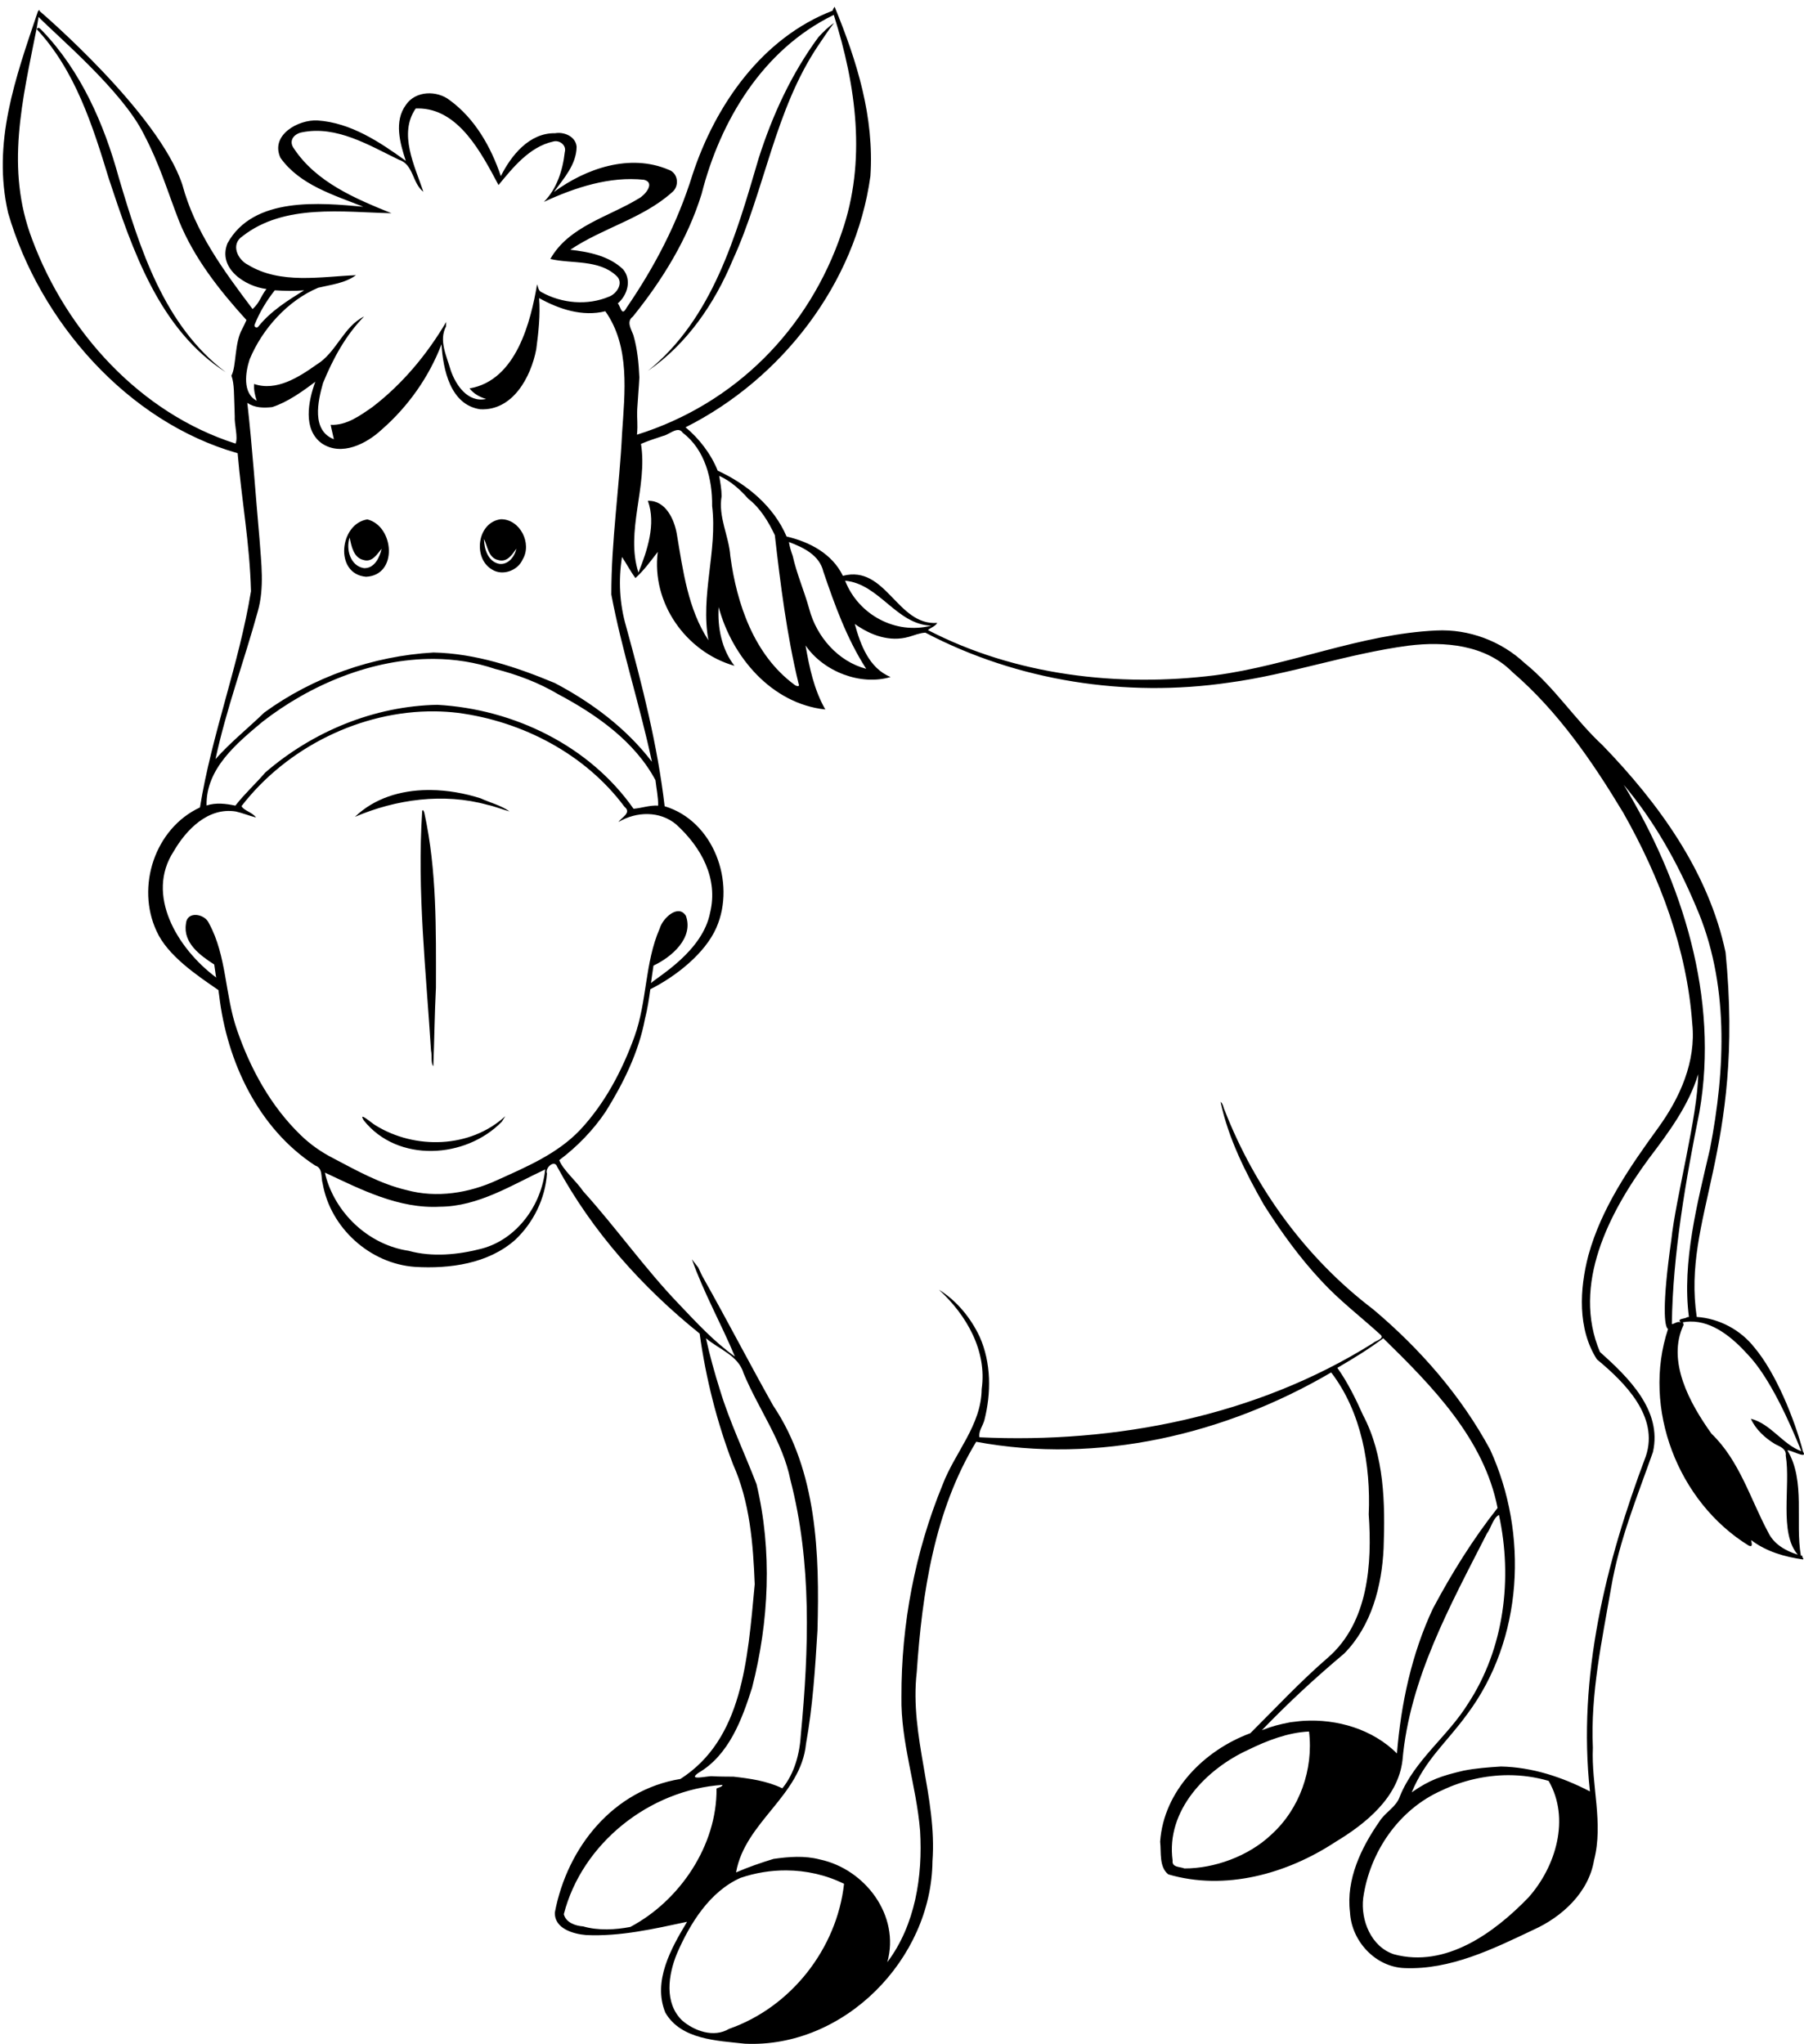 <?xml version="1.0" encoding="UTF-8" standalone="no"?>
<svg
   xmlns:dc="http://purl.org/dc/elements/1.1/"
   xmlns:cc="http://creativecommons.org/ns#"
   xmlns:rdf="http://www.w3.org/1999/02/22-rdf-syntax-ns#"
   xmlns:svg="http://www.w3.org/2000/svg"
   xmlns="http://www.w3.org/2000/svg"
   id="svg2"
   height="666.285pt"
   width="588pt"
   version="1.1"
   viewBox="0 0 588 666.285">
  <title
     id="title815">Donkey</title>
  <defs
     id="defs6" />
  <path
     transform="scale(0.75)"
     id="path4"
     d="m 362.717,2.936 c -0.428,0.619 -0.742,1.006 -0.84,1.693 -30.693,11.827 -50.993,41.018 -60.951,71.381 -6.5,20.906 -16.202,39.575 -28.604,57.717 -2.181,4.089 -2.503,-0.385 -3.828,-1.855 4.208,-3.636 6.142,-10.167 2.295,-14.809 -6.101,-5.848 -14.828,-7.59 -22.941,-8.504 14.007,-9.449 31.359,-13.534 44.057,-24.834 3.559,-2.695 2.868,-8.598 -1.375,-9.965 -16.794,-7.134 -35.881,-0.572 -49.822,9.707 4.296,-5.913 9.787,-11.949 9.883,-19.682 -0.372,-4.427 -5.368,-6.574 -9.342,-5.883 -11.307,-0.192 -19.14,9.777 -23.594,18.646 -4.266,-12.636 -11.235,-24.969 -22.162,-32.963 -5.56,-4.393 -14.893,-4.202 -19.062,1.961 -5.295,7.191 -2.608,16.623 -0.086,24.359 -11.342,-8.217 -23.973,-16.598 -38.355,-17.547 -8.389,-0.465 -20.688,6.392 -16.096,16.256 8.374,11.772 23.106,16.118 35.98,21.248 -18.449,-1.666 -47.729,-4.653 -59.014,15.885 -4.358,10.839 7.586,18.74 16.928,19.869 -2.722,3.579 -2.76,5.712 -6.016,8.719 C 97.02,117.388 84.75,100.741 79.217,80.191 68.838,49.05 18.115,5.575 17.193,4.787 17.198,4.528 17.169,4.328 17.037,4.355 v 0.002 c -0.114,0.024 -0.294,0.194 -0.561,0.588 C 6.576,34.26 -3.445,62.095 3.523,92.52 17.216,139.788 55.458,183.439 103.271,196.988 c 1.789,21.01 5.244,38.892 5.805,59.975 -5.176,31.788 -17.063,62.208 -22.178,93.992 -19.605,9.107 -27.89,34.444 -18.84,53.795 4.72,10.553 17.443,19.137 26.863,25.586 0.112,0.815 0.221,1.63 0.34,2.443 3.379,28.643 16.944,57.708 41.729,73.834 3.448,1.113 2.403,5.146 3.24,7.834 3.379,19.275 20.58,34.863 40.15,36.207 15.086,0.883 31.769,-1.345 43.518,-11.75 7.921,-7.487 13.066,-17.891 13.803,-28.834 -1.01,-2.381 3.282,-6.259 4.434,-2.957 15.32,28.259 36.973,52.449 61.922,72.529 2.68,19.39 7.513,38.588 14.539,56.902 7.261,16.241 8.721,34.477 9.4,52.062 -3.126,33.177 -5.279,67.277 -32.301,84.625 -29,4.723 -49.133,29.487 -54.558,57.977 -0.28,7.065 7.978,9.406 13.588,9.867 14.836,0.691 29.442,-2.688 43.863,-5.76 -6.946,11.557 -15.005,25.802 -9.445,39.471 6.819,11.787 22.489,12.172 34.541,13.516 43.122,2.035 81.167,-36.745 81.551,-79.287 2.073,-27.76 -10.021,-54.368 -6.834,-82.166 2.342,-34.402 7.64,-70.225 25.84,-100.174 53.062,9.868 108.199,-3.149 154.273,-30.141 13.17,17.201 17.24,40.278 16.318,61.703 1.497,21.54 -0.153,46.881 -17.623,62.162 -11.941,10.29 -22.73,21.885 -33.826,32.943 -20.042,7.41 -37.667,25.033 -39.203,47.148 0.538,4.607 -0.537,10.943 3.533,14.207 24.688,7.257 51.489,-0.193 72.529,-14.016 13.131,-7.909 27.336,-19.235 29.256,-35.553 3.11,-35.593 20.811,-67.384 36.707,-98.6 1.843,-2.457 2.61,-6.642 5.221,-8.062 5.99,27.606 2.305,58.052 -13.398,81.973 -8.754,14.245 -23.306,24.574 -29.68,40.393 -1.536,4.607 -6.336,6.835 -8.832,10.828 -7.948,11.403 -14.59,25.226 -12.824,39.471 0.614,12.517 10.981,23.842 23.729,24.303 19.927,0.806 38.397,-8.293 55.943,-16.625 12.479,-5.606 24.035,-16.203 26.377,-30.217 4.185,-16.165 -1.23,-32.635 -0.5,-48.953 -1.075,-23.575 3.993,-46.729 7.986,-69.805 3.456,-20.273 11.327,-39.392 18.123,-58.705 4.147,-18.161 -10.866,-32.598 -23.037,-43.502 -12.325,-29.18 3.993,-60.589 21.232,-84.01 8.562,-11.288 17.316,-23 21.463,-36.707 -0.115,17.777 -9.812,54.015 -11.693,72.176 -4.071,28.58 -3.004,37.717 -1.408,38.57 -11.41,34.437 4.243,75.122 35.047,94.135 1.958,0.883 1.305,-0.999 1.074,-2.381 6.566,4.991 14.475,7.258 22.5,8.41 0.691,-0.384 -0.615,-0.845 -0.154,-1.498 -0.243,-0.06 -0.488,-0.14 -0.732,-0.205 -2.57,-14.487 2.1,-32.502 -5.836,-45.678 0.883,-0.576 8.984,4.109 6.834,0.615 -0.019,-0.006 -0.036,-0.014 -0.055,-0.019 -3.586,-14.001 -11.833,-34.321 -21.098,-45.287 -5.999,-7.703 -15.38,-12.707 -25.105,-13.328 -6.406,-43.388 21.018,-71.989 12.529,-158.455 -7.372,-34.94 -29.026,-64.779 -53.445,-90.027 -12.056,-11.169 -20.964,-25.356 -33.865,-35.73 -10.252,-9.607 -24.305,-14.848 -38.357,-14.168 -32.943,1.524 -63.697,15.174 -96.18,19.475 -42.158,5.26 -86.735,0.058 -124.785,-19.635 1.229,-1.14 3.187,-1.595 4.031,-3.131 -17.47,1.302 -22.23,-25.337 -41.002,-20.465 -4.642,-9.61 -14.484,-14.767 -24.467,-17.082 -5.579,-13.097 -17.231,-22.791 -29.939,-28.623 -2.93,-7.357 -8.248,-14.152 -13.965,-18.848 41.79,-21.002 73.895,-62.451 80.334,-109.186 C 379.97,50.849 372.5,26.771 362.717,2.936 Z M 62.4,58.131 c 7.115,13.573 9.892,23.676 15.383,37.879 6.585,16.268 17.627,30.226 29.334,43.107 -0.553,1.29 -1.193,2.545 -1.822,3.801 -3.471,6.113 -2.519,16.261 -4.727,20.361 1.328,3.475 1.09,9.096 1.32,13.496 0.05,1.194 0.084,2.388 0.104,3.594 l 0.019,0.43 c -0.238,3.697 1.557,9.284 0.363,12.014 C 60.95,179.581 28.984,144.312 14.006,104.119 2.238,73.318 9.729,43.677 16.025,11.828 16.246,10.341 16.497,8.856 16.746,7.373 25.01,15.806 53.015,39.383 62.4,58.131 Z M 362.354,6.48 c 9.768,30.8 14.258,63.702 3.461,94.563 -14.168,41.947 -46.258,74.506 -88.988,87.898 0.453,-4.972 -0.077,-6.097 0.111,-11.092 0.253,-4.596 0.692,-9.176 0.922,-13.775 -0.28,-6.166 -0.85,-12.359 -2.574,-18.311 -0.906,-2.615 -3.232,-5.952 -0.275,-8.121 12.828,-15.888 23.843,-33.739 29.898,-53.348 8.094,-31.845 26.606,-62.727 57.195,-77.697 0.064,-0.035 0.163,-0.077 0.25,-0.117 z m 0.109,3.512 c -2.552,1.722 -4.723,3.915 -6.795,6.17 -11.684,15.848 -19.996,33.932 -25.955,52.629 -9.806,33.335 -19.866,69.588 -48.141,92.414 16.978,-11.653 28.972,-29.253 36.812,-48.066 14.045,-30.597 18.3,-65.383 37.391,-93.631 2.199,-3.187 4.274,-6.479 6.688,-9.516 z M 16.666,12.1 v 0.002 c -0.266,0 -0.507,0.159 -0.684,0.605 16.683,17.897 24.313,41.939 31.285,64.869 C 57.561,108.692 69.232,143.317 98.125,161.785 71.171,141.459 60.786,107.996 51.59,77.084 45.243,53.874 35.18,30.937 18.363,13.367 17.957,12.942 17.251,12.111 16.666,12.1 Z M 181.514,47.139 c 17.858,-0.157 27.87,19.722 35.135,33.291 6.243,-7.564 13.412,-16.608 23.752,-18.912 2.707,-0.783 5.932,1.584 5.033,4.645 -0.841,7.691 -3.444,15.992 -9.076,21.59 13.469,-6.235 28.563,-11.218 43.525,-9.609 5.114,1.286 0.322,6.783 -2.305,8.143 -13.039,7.959 -30.439,12.104 -38.402,26.275 9.157,2.189 21.091,0.069 28.777,7.383 3.264,3.014 0.024,7.845 -3.348,9.023 -9.303,3.912 -20.408,2.933 -29.182,-1.924 -1.428,-0.58 -1.532,-2.204 -2.004,-3.459 -2.745,15.915 -8.896,41.754 -29.357,45.244 1.831,2.346 4.4,3.758 7.203,4.576 -7.967,1.759 -13.233,-6.07 -15.43,-12.574 -1.701,-6.055 -5.254,-12.812 -1.982,-18.986 -0.023,-0.637 0.032,-1.267 0.059,-1.896 -8.328,14.11 -19.01,26.969 -32.049,36.967 -5.391,3.732 -11.239,8.059 -18.15,7.74 0.38,2.096 0.957,4.167 1.387,6.26 -9.787,-3.809 -6.984,-16.473 -4.715,-24.451 4.312,-10.493 9.813,-20.722 17.83,-28.885 -8.942,4.339 -12.037,15.699 -20.58,20.863 -7.691,5.456 -17.504,11.788 -27.199,8.455 -0.215,2.496 0.369,4.927 1.121,7.273 -6.297,-3.279 -4.89,-12.455 -3.062,-17.984 5.494,-13.293 16.639,-25.615 29.828,-31.133 5.529,-1.305 11.687,-1.965 16.383,-5.439 -15.197,0.611 -32.882,4.1 -46.98,-4.535 -4.515,-2.273 -7.605,-8.933 -2.318,-12.416 18.18,-14.233 43.678,-10.43 64.719,-9.98 -15.688,-6.324 -32.62,-13.453 -42.357,-28.07 -2.553,-3.44 0.018,-6.507 3.555,-7.117 15.009,-3.018 29.12,5.693 42.102,11.971 6.32,2.012 5.736,10.205 10.566,13.891 -3.767,-11.288 -10.915,-25.199 -3.332,-36.195 0.288,-0.013 0.571,-0.017 0.855,-0.021 z m -62.102,79.043 c 4.248,0.261 8.504,0.383 12.748,0 -7.143,4.449 -14.466,9.018 -19.805,15.654 -0.561,0.987 -2.138,0.384 -1.678,-0.76 2.112,-5.356 5.183,-10.375 8.734,-14.895 z m 114.887,3.387 c 8.677,4.83 18.827,8.186 28.771,5.721 10.851,15.362 8.45,35.371 7.268,53.145 -1.121,23.352 -4.693,46.592 -4.662,69.975 4.615,24.519 12.471,48.288 17.639,72.703 -11.119,-14.583 -26.23,-25.818 -42.184,-34.223 -16.756,-6.988 -34.437,-12.878 -52.752,-13.277 -26.309,1.505 -52.425,10.717 -73.543,26.109 -6.846,6.639 -14.76,12.985 -21.18,20.234 4.684,-21.774 12.46,-42.73 18.369,-64.178 2.941,-10.305 1.501,-21.022 0.752,-31.512 -1.766,-19.72 -3.07,-39.517 -5.293,-59.176 3.179,2.227 7.074,2.266 10.791,1.863 6.581,-2.116 13.025,-6.681 18.754,-11.02 -3.029,8.293 -5.576,20.729 2.863,26.814 8.589,5.709 19.429,0.115 26.018,-6.039 11.442,-9.99 20.557,-22.864 25.967,-37.078 0.668,10.908 3.798,26.384 16.879,28.266 14.103,0.672 21.955,-13.963 24.285,-26.016 0.979,-7.387 1.818,-14.833 1.258,-22.312 z m 60.332,57.332 c 0.787,-0.013 1.5,0.32 2.084,1.211 9.683,7.326 12.929,20.213 12.764,31.824 2.384,19.536 -5.203,38.914 -1.594,58.381 -8.889,-13.565 -11.062,-30.251 -13.703,-45.947 -1.044,-6.485 -4.873,-14.991 -12.617,-14.68 3.628,10.14 -0.277,21.587 -4.094,31.193 -5.817,-17.892 4.09,-37.416 1.092,-55.941 3.11,-1.359 6.362,-2.378 9.576,-3.453 2.004,-0.399 4.484,-2.576 6.492,-2.588 z m 17.926,19.939 c 4.926,2.192 9.085,5.921 12.605,9.93 5.176,3.959 8.792,9.96 11.572,15.838 2.477,21.636 5.185,43.314 10.311,64.52 0.753,1.678 -1.1,1.121 -1.883,0.422 -17.47,-12.935 -24.949,-35.017 -27.76,-55.758 -0.61,-8.889 -5.348,-17.021 -3.797,-26.102 -0.008,-2.987 -0.561,-5.92 -1.049,-8.85 z m -94.902,18.852 c -10.271,1.279 -12.31,16.906 -3.824,21.859 4.588,2.914 11.212,0.472 13.32,-4.4 4.151,-6.903 -1.103,-17.555 -9.496,-17.459 z m -58.01,0.07 c -12.114,1.831 -14.498,23.751 -0.572,24.93 14.045,-0.63 12.252,-22.058 0.572,-24.93 z m -7.68,7.871 c 0.726,3.701 1.68,8.777 5.996,9.764 3.782,1.163 5.875,-2.481 7.898,-4.885 -0.856,3.77 -3.132,8.624 -7.678,8.436 -5.94,-0.929 -7.945,-8.235 -6.217,-13.314 z m 58.365,0.605 c 1.436,2.672 1.816,8.295 6.17,9.174 3.909,1.159 6.046,-2.319 7.912,-4.922 -0.718,3.425 -3.624,7.176 -7.525,6.592 -4.853,-1.029 -6.48,-6.52 -6.557,-10.844 z m 132.529,1.355 c 6.239,2.334 13.27,5.664 14.955,12.828 4.965,14.598 10.232,29.242 18.625,42.281 -12.263,-3.198 -21.613,-14.003 -24.77,-26.074 -2.146,-7.744 -5.425,-15.185 -7.172,-23.021 -0.706,-1.97 -1.332,-3.956 -1.639,-6.014 z m -57,4.283 c -2.814,22.097 12.161,43.484 33.332,49.52 -5.567,-7.165 -7.411,-16.625 -6.873,-25.529 5.832,21.667 23.034,42.012 46.363,44.512 -4.907,-8.558 -6.927,-18.204 -8.598,-27.822 7.84,11.415 24.004,17.593 36.951,13.711 -9.357,-3.84 -13.099,-14.034 -15.549,-23.061 6.85,4.895 15.127,7.972 23.535,5.588 2.381,-0.683 4.647,-1.682 7.143,-1.805 40.123,21.087 87.157,28.279 131.926,21.713 26.378,-3.548 51.681,-12.59 78.059,-16.076 15.627,-1.947 33.404,-0.373 45.076,11.449 19.85,17.059 34.864,38.963 48.264,61.24 15.896,28.09 27.644,59.19 29.947,91.596 1.728,16.548 -5.374,32.329 -14.896,45.422 -12.325,16.971 -24.573,34.748 -30.217,55.213 -3.878,14.705 -4.8,32.06 3.686,45.307 12.056,9.983 27.031,24.765 21.271,42.043 -17.47,46.343 -29.757,95.913 -24.305,145.75 -11.979,-6.22 -25.11,-10.559 -38.664,-10.828 -5.452,0.346 -10.906,0.73 -16.281,1.805 -9.445,2.227 -14.532,3.862 -22.519,9.429 6.028,-14.437 15.032,-21.486 24.017,-33.849 24.496,-32.598 26.801,-78.596 10.061,-115.148 -12.632,-23.421 -30.525,-43.885 -50.836,-60.971 -28.989,-22.039 -51.259,-52.487 -64.467,-86.352 -0.653,-1.229 -0.69,-2.995 -1.842,-3.801 3.417,15.972 10.866,30.755 18.891,44.846 7.372,11.595 15.395,22.768 24.764,32.789 7.833,8.562 17.125,15.628 25.688,23.422 2.342,1.92 -2.073,2.726 -3.148,3.84 -50.644,31.753 -111.807,43.694 -170.975,40.891 -0.499,-2.534 1.42,-4.915 2.111,-7.334 3.033,-11.864 3.033,-25.033 -2.035,-36.398 -3.878,-8.217 -9.943,-15.626 -17.699,-20.426 11.903,10.904 21.001,26.53 18.582,43.232 -0.154,15.742 -11.709,27.568 -17.008,41.621 -11.941,29.104 -17.971,60.664 -17.855,92.109 -0.346,19.774 6.527,38.703 8.102,58.246 1.19,19.774 -2.111,40.968 -14.244,57.094 5.683,-20.273 -9.692,-40.506 -29.373,-44.652 -6.569,-1.728 -13.442,-1.19 -20.088,-0.23 -5.537,1.689 -10.977,3.569 -16.275,5.873 3.886,-22.001 28.204,-33.364 30.4,-55.902 2.945,-16.28 3.982,-32.829 4.984,-49.301 0.914,-33.058 -0.104,-69.227 -19.232,-97.678 -10.332,-18.353 -19.968,-37.051 -30.293,-55.365 -0.868,-1.497 -1.556,-3.111 -2.285,-4.686 -0.91,-1.19 -1.867,-2.342 -2.758,-3.57 5.126,14.552 12.755,28.067 18.684,42.273 -9.096,-6.489 -16.709,-14.783 -24.377,-22.846 -14.84,-15.473 -27.165,-33.057 -41.521,-48.953 -3.099,-4.569 -8.739,-9.216 -10.447,-13.555 7.813,-5.875 14.73,-12.977 20.197,-21.117 7.741,-12.402 14.379,-25.917 17.074,-40.354 1.085,-4.229 1.728,-8.53 2.322,-12.832 11.05,-5.53 23.821,-15.55 28.717,-26.793 8.578,-19.658 -1.256,-46.403 -22.496,-52.738 -3.095,-26.512 -9.699,-52.488 -16.764,-78.209 -2.845,-9.776 -3.39,-20.085 -1.766,-30.137 2.031,2.995 3.663,6.267 5.844,9.158 3.724,-3.363 6.653,-7.441 9.697,-11.373 z m 81.42,12.531 c 14.882,1.344 22.291,19.109 37.457,19.531 -15.589,4.039 -31.717,-4.791 -37.457,-19.531 z m -178.602,33.994 c 8.946,0.069 17.859,1.433 26.498,4.352 9.549,2.442 18.967,5.951 27.426,11.004 16.575,8.796 33.266,20.506 42.262,37.361 0.407,3.678 1.204,7.33 1.17,11.051 -3.659,-0.234 -7.126,1.068 -10.697,1.371 -19.228,-27.487 -52.202,-43.371 -85.299,-45.188 -27.395,0.518 -54.149,11.588 -74.764,29.438 -4.07,4.765 -9.026,9.272 -12.98,14.379 -4.124,-0.856 -8.425,-1.408 -12.518,-0.053 -0.346,-16.053 13.159,-27.069 24.324,-36.418 20.653,-16.076 47.747,-27.506 74.578,-27.295 z m 0.326,22.797 c 3.33,0.036 6.657,0.249 9.971,0.646 28.048,3.659 55.424,17.939 72.418,40.826 3.237,2.634 -1.271,4.588 -2.596,6.615 7.756,-4.623 17.997,-4.923 25.115,1.098 10.897,9.952 18.284,23.418 14.698,38.277 -3.177,16.707 -22.479,27.685 -25.697,30.646 0.349,-2.542 0.689,-5.083 1.09,-7.609 7.967,-3.724 17.519,-12.057 14.09,-21.617 -3.271,-5.299 -10.063,0.91 -11.38,5.479 -6.543,14.897 -5.459,31.792 -10.988,47.035 -5.348,14.782 -12.872,29.064 -23.703,40.621 -9.814,10.29 -23.141,15.934 -35.869,21.693 -12.248,5.683 -26.377,7.949 -39.555,4.34 -11.319,-2.688 -21.639,-8.486 -31.859,-13.861 -5.122,-2.611 -9.868,-5.95 -13.988,-9.943 -13.028,-12.555 -21.943,-28.874 -27.787,-45.883 -5.26,-15.089 -4.376,-32.06 -12.178,-46.305 -1.751,-4.07 -9.504,-5.529 -9.969,0.23 -1.359,8.37 6.213,13.822 12.287,17.738 0.639,4.869 0.852,5.664 0.852,5.664 C 76.881,412.143 63.179,388.854 75.492,370.029 c 5.491,-9.476 14.958,-19.209 26.953,-17.32 2.983,0.68 5.837,1.855 8.801,2.619 -1.409,-2.185 -5.337,-3.01 -6.285,-4.941 19.562,-25.401 51.855,-41.537 84.043,-41.188 z m 516.676,31.949 c 13.208,15.665 23.345,33.812 31.293,52.66 14.552,33.174 12.939,70.84 6.143,105.703 -5.318,22.831 -12.249,49.19 -9.123,72.914 -0.294,0.037 -0.589,0.081 -0.812,0.109 -0.806,0.806 -4.827,0.466 -2.639,2.348 -1.409,-0.965 -3.241,0.833 -3.959,0.615 0.314,-30.033 6.238,-63.783 11.965,-92.113 8.639,-49.607 -7.334,-99.982 -32.867,-142.236 z m -518.568,2.242 v 0.002 H 185.625 c -11.549,0.157 -22.874,3.491 -31.379,11.658 17.839,-7.664 38.621,-10.499 57.512,-5.25 3.302,0.703 6.432,2.021 9.691,2.889 -3.797,-2.669 -8.424,-3.787 -12.613,-5.699 -6.834,-2.185 -14.307,-3.531 -21.725,-3.6 z m -3.363,8.738 c -0.1,0.016 -0.197,0.156 -0.27,0.502 -2.273,34.767 1.682,69.401 3.84,104.033 0.522,2.189 -0.173,5.414 0.998,6.758 0.457,-11.365 0.557,-22.769 1.141,-34.172 0.027,-25.303 0.424,-50.764 -4.975,-75.637 -0.058,-0.411 -0.427,-1.531 -0.734,-1.484 z m 35.846,133.023 c -15.243,14.014 -39.259,14.591 -56.441,3.955 -1.785,-1.037 -7.664,-6.296 -5.049,-2.111 14.667,18.468 44.223,16.74 60.008,0.537 0.495,-0.806 0.991,-1.575 1.482,-2.381 z m 17.336,23.152 c -1.532,15.397 -12.182,30.294 -27.49,34.402 -10.263,2.688 -21.544,3.802 -31.85,0.961 -16.568,-2.457 -30.728,-15.128 -35.65,-31.139 -0.299,-0.921 -0.534,-1.882 -0.715,-2.842 15.708,7.372 32.084,15.78 49.965,14.82 16.644,-0.077 31.196,-9.407 45.74,-16.203 z m 497.561,66.113 c 9.989,-0.193 18.602,7.189 25.039,14.287 9.522,9.906 18.197,29.357 23.266,41.951 0.029,0.033 0.048,0.078 0.066,0.123 -8.099,-2.897 -13.21,-11.889 -21.953,-14.121 2.073,4.646 6.181,8.409 10.52,11.02 2.112,1.113 4.954,1.958 4.646,5.029 2.18,13.228 -3.028,33.637 5.232,43.041 -5.245,-1.62 -10.387,-4.546 -12.83,-9.637 -7.794,-14.513 -12.48,-31.216 -24.689,-42.965 -9.368,-13.093 -19.619,-31.561 -12.094,-47.342 -0.115,-0.269 -0.269,-0.805 -0.346,-1.074 1.062,-0.191 2.109,-0.293 3.143,-0.312 z m -427.686,7.262 c 5.69,4.838 14.092,7.449 16.377,15.281 6.497,15.589 16.955,29.565 20.338,46.344 9.326,36.015 8.004,73.718 4.545,110.463 -0.495,8.332 -2.726,17.048 -8.074,23.537 -6.604,-3.225 -14.132,-4.262 -21.178,-5.068 -3.087,-0.039 -6.167,-10e-4 -9.238,-0.193 -1.939,-0.23 -11.165,2.189 -6.043,-1.459 13.246,-7.756 18.909,-23.113 23.324,-37.051 7.372,-28.758 8.824,-59.437 1.928,-88.426 -5.252,-13.669 -11.623,-26.913 -15.893,-40.928 -2.323,-7.41 -4.416,-14.898 -6.086,-22.5 z m 294.344,0 c 21.117,20.657 43.809,43.656 49.684,73.758 -10.674,13.477 -19.966,28.451 -28.105,43.732 -9.253,19.735 -13.861,41.352 -15.627,62.969 -10.559,-10.52 -25.954,-15.053 -40.621,-14.17 -1.958,0.115 -3.803,0.423 -5.723,0.615 -5.03,0.998 -7.563,1.62 -12.362,3.463 11.826,-12.248 22.806,-22.391 35.784,-33.334 11.864,-12.018 16.357,-29.296 17.125,-45.768 0.691,-19.505 0.384,-40.239 -8.984,-57.939 -3.072,-6.873 -6.669,-14.24 -11.123,-20.46 7.257,-4.262 13.195,-7.836 19.953,-12.866 z m -32.256,170.936 c 1.997,16.433 -4.07,33.674 -16.395,44.809 -9.944,9.445 -24.88,14.743 -37.742,14.705 -1.958,-0.806 -5.53,-0.385 -5.146,-3.418 -2.995,-21.77 14.629,-39.891 33.098,-48.262 7.833,-3.839 17.086,-7.45 26.186,-7.834 z m 86.543,18.967 c 5.951,0 11.903,0.807 17.586,2.496 9.445,16.357 3.149,37.283 -8.754,50.645 -14.782,15.32 -35.94,30.793 -58.439,24.727 -9.906,-3.225 -14.55,-14.745 -13.398,-24.459 2.841,-20.004 15.472,-38.548 34.209,-46.803 8.908,-4.262 18.891,-6.567 28.797,-6.605 z m -341.408,4.225 c -0.292,0.998 -1.784,1.075 -2.629,1.574 0.265,24.65 -15.885,48.724 -37.455,60.166 -6.573,1.267 -13.973,1.651 -20.5,-0.23 -3.363,-0.23 -7.491,-1.651 -8.416,-5.299 7.959,-30.947 37.37,-54.099 69,-56.211 z m 27.648,37.166 c 8.67,0.039 17.314,1.958 25.139,5.836 -3.125,28.221 -23.115,53.678 -49.988,63.047 -6.631,3.993 -15.145,0.882 -20.371,-3.648 -7.886,-7.641 -6.044,-19.85 -2.27,-29.064 5.652,-13.054 14.198,-26.917 27.59,-32.906 6.401,-2.189 13.158,-3.302 19.9,-3.264 z"
     style="stroke-width:0.384" />
</svg>
